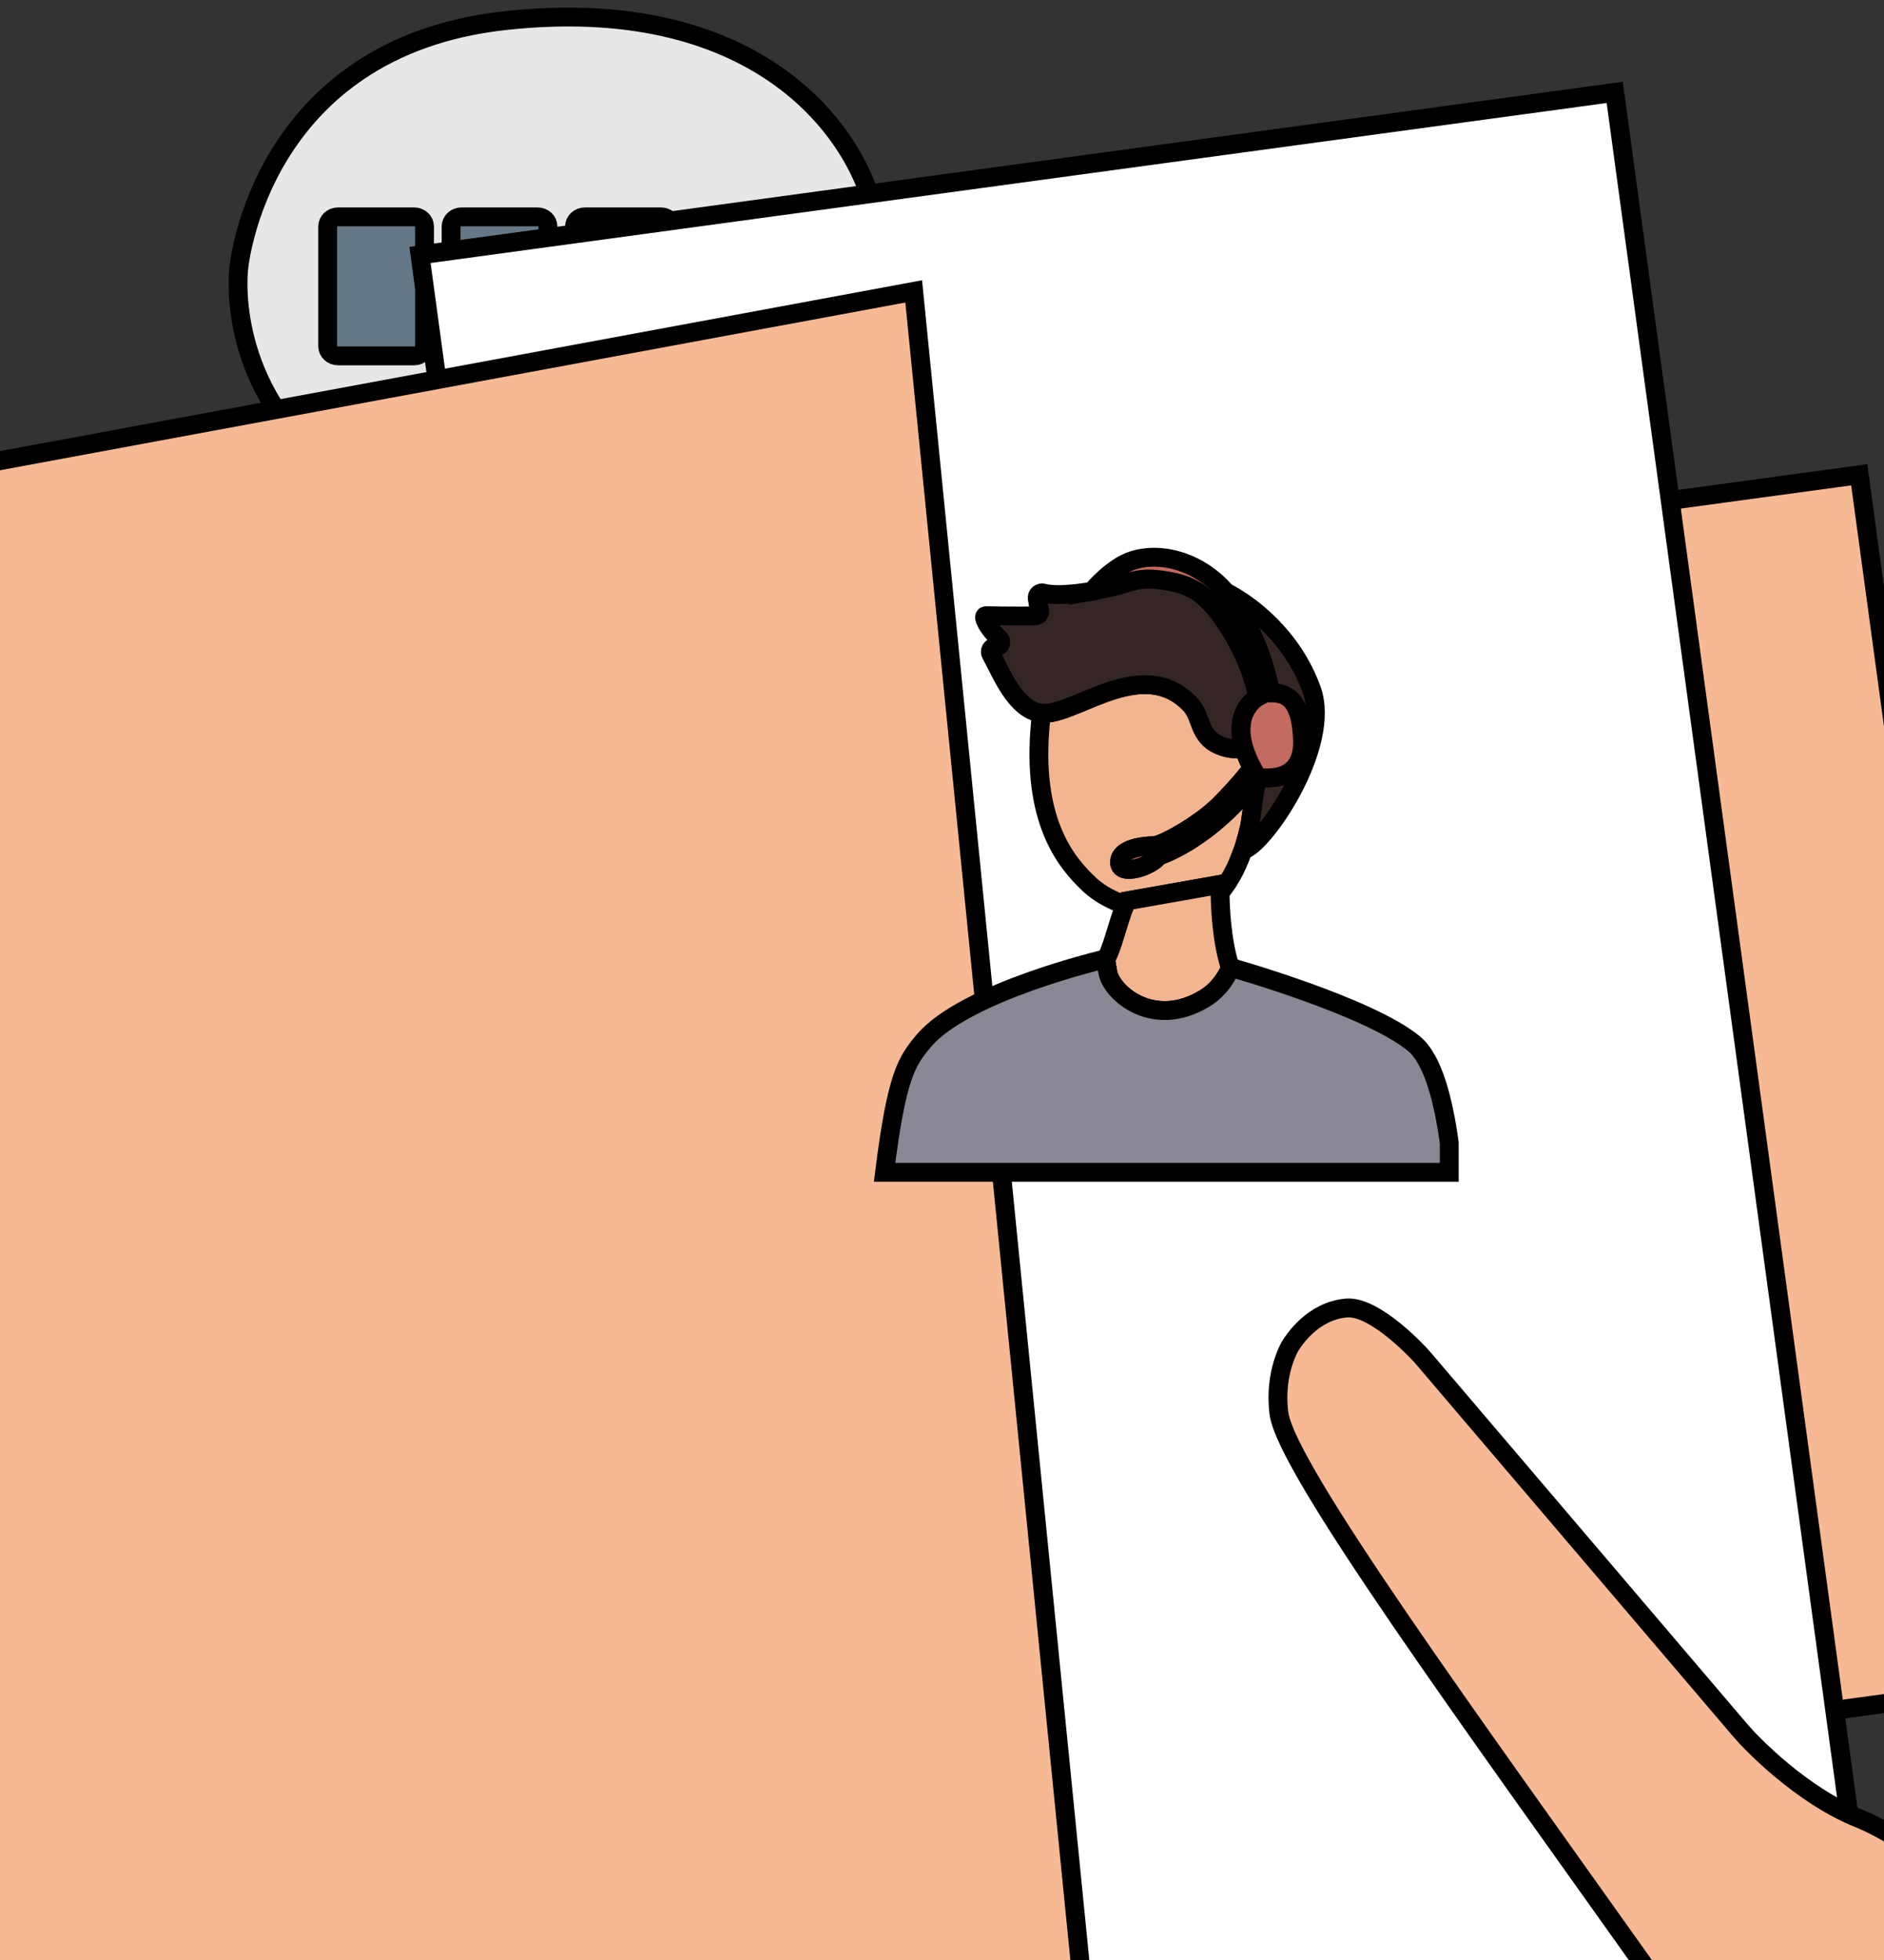 <?xml version="1.0" ?>
<svg xmlns="http://www.w3.org/2000/svg" width="100" height="104" viewBox="0 0 100 104">
  <rect x="0" y="0" width="100" height="104" fill="#333333" stroke="none"/>
  <g>
    <path d="M50.6,52.187L49.26,52.181L50.6,52.187Z" fill="#FF395A" stroke-width="1" stroke="#00000000"/>
    <path d="M44.188,110.087L77.777,110.236C81.196,110.249 83.979,107.489 83.996,104.07L84.358,20.296C84.369,16.879 81.611,14.1 78.194,14.084L44.605,13.936C41.192,13.927 38.414,16.683 38.398,20.096L38.026,103.872C38.012,107.29 40.77,110.072 44.188,110.087Z" fill="#00000000" stroke-width="2.326" stroke="#4A4A4A"/>
    <path d="M78.085,72.39C78.085,75.677 75.421,78.343 72.133,78.343C68.846,78.343 66.182,75.677 66.182,72.39C66.182,69.103 68.846,66.438 72.133,66.438C75.421,66.438 78.085,69.103 78.085,72.39" fill="#2F854B" stroke-width="1" stroke="#00000000"/>
    <path d="M47.174,66.321L75.769,66.321A2.66,2.66 0,0 1,78.429 68.981L78.429,75.631A2.66,2.66 0,0 1,75.769 78.291L47.174,78.291A2.66,2.66 0,0 1,44.514 75.631L44.514,68.981A2.66,2.66 0,0 1,47.174 66.321z" fill="#0088B2" stroke-width="1" stroke="#00000000"/>
    <path d="M63.64,75.517L63.634,75.517C62.566,75.482 61.314,74.447 60.452,73.584C59.588,72.721 58.553,71.47 58.52,70.407C58.508,70.033 59.423,69.369 59.433,69.363C59.671,69.198 59.934,69.257 60.042,69.406C60.115,69.508 60.81,70.559 60.885,70.679C60.963,70.802 60.952,70.987 60.854,71.172C60.801,71.274 60.622,71.589 60.538,71.736C60.628,71.864 60.868,72.18 61.362,72.674C61.856,73.168 62.171,73.408 62.3,73.498C62.448,73.414 62.761,73.235 62.864,73.182C63.046,73.085 63.229,73.073 63.354,73.15C63.482,73.227 64.531,73.925 64.627,73.992C64.709,74.049 64.76,74.147 64.771,74.261C64.781,74.376 64.745,74.498 64.672,74.604C64.666,74.613 64.01,75.517 63.64,75.517" fill="#FFFFFF" stroke-width="1" stroke="#00000000"/>
    <path d="M78.373,42.775C78.373,52.126 70.792,59.706 61.442,59.706C52.092,59.706 44.512,52.126 44.512,42.775C44.512,33.424 52.092,25.844 61.442,25.844C70.792,25.844 78.373,33.424 78.373,42.775" fill="#E7E7E7" stroke-width="1" stroke="#00000000"/>
    <path d="M46.27,29.97L44.198,23.691C44.104,23.405 44.133,23.096 44.28,22.834C45.127,21.321 47.43,15.955 46.475,11.496C45.438,6.663 39.887,-0.341 26.811,1.094C13.736,2.531 12.675,14.22 12.675,14.22C12.675,14.22 11.903,20.041 17.104,24.51C22.207,28.896 30.506,29.646 36.571,28.081C36.796,28.023 37.031,28.038 37.246,28.127L44.84,31.295C45.688,31.649 46.558,30.842 46.27,29.97" fill="#E7E7E7" stroke-width="1" stroke="#00000000"/>
    <path d="M41.64,11.508L37.594,11.508C37.292,11.508 37.047,11.735 37.047,12.016L37.047,18.374C37.047,18.655 37.292,18.883 37.594,18.883L41.64,18.883C41.942,18.883 42.187,18.655 42.187,18.374L42.187,12.016C42.187,11.735 41.942,11.508 41.64,11.508" fill="#657887" stroke-width="1" stroke="#00000000"/>
    <path d="M35.088,11.508L31.043,11.508C30.741,11.508 30.495,11.735 30.495,12.016L30.495,18.374C30.495,18.655 30.741,18.883 31.043,18.883L35.088,18.883C35.391,18.883 35.636,18.655 35.636,18.374L35.636,12.016C35.636,11.735 35.391,11.508 35.088,11.508" fill="#657887" stroke-width="1" stroke="#00000000"/>
    <path d="M28.537,11.508L24.492,11.508C24.189,11.508 23.944,11.735 23.944,12.016L23.944,18.374C23.944,18.655 24.189,18.883 24.492,18.883L28.537,18.883C28.839,18.883 29.085,18.655 29.085,18.374L29.085,12.016C29.085,11.735 28.839,11.508 28.537,11.508" fill="#657887" stroke-width="1" stroke="#00000000"/>
    <path d="M21.986,11.508L17.94,11.508C17.638,11.508 17.393,11.735 17.393,12.016L17.393,18.374C17.393,18.655 17.638,18.883 17.94,18.883L21.986,18.883C22.288,18.883 22.533,18.655 22.533,18.374L22.533,12.016C22.533,11.735 22.288,11.508 21.986,11.508" fill="#657887" stroke-width="1" stroke="#00000000"/>
  </g>
  <g>
    <path d="M98.687,25.192l-33.422,4.546l8.732,64.192l33.422,-4.547z" fill="#F7B994" stroke-width="1" stroke="#00000000"/>
  </g>
  <g>
    <path d="M85.707,4.902l-63.414,8.626l14.383,105.741l63.414,-8.626z" fill="#FFFFFF" stroke-width="1" stroke="#00000000"/>
  </g>
  <g>
    <path d="M48.498,15.462l-79.473,14.719l13.781,138.371l79.473,-14.718z" fill="#F7B994" stroke-width="1" stroke="#00000000"/>
  </g>
  <g>
    <path d="M144.294,129.682C144.159,127.781 144.14,124.291 143.319,118.918C143.277,118.641 143.233,118.367 143.189,118.097C142.743,115.431 142.14,112.962 141.035,108.439C139.4,101.748 138.752,100.332 137.583,98.9C136.234,97.245 128.465,88.538 121.63,88.656C120.136,88.682 119.01,89.227 117.844,90.168C117.104,90.763 113.406,87.107 112.26,86.583C109.211,85.189 107.931,88.586 107.418,89.384C106.707,90.492 110.03,96.789 107.418,98.9C104.807,101.011 101.679,97.697 98.644,96.477C95.61,95.256 92.96,92.504 92.402,91.85L75.518,72.037C75.484,71.984 73.034,69.269 71.468,69.404C69.677,69.559 68.673,71.11 68.479,71.427C68.479,71.427 67.61,72.851 67.883,74.988C68.257,77.916 78.08,91.353 87.598,104.749C89.283,107.121 90.355,114.269 90.832,117.323C91.486,121.512 98.079,141.127 107.223,145.309C107.223,145.309 111.852,146.923 117.022,149.348C119.915,150.705 123.785,153.15 127.778,157.921C127.796,157.94 127.813,157.958 127.831,157.976C129.737,159.724 133.442,164.113 133.925,163.872C137.947,161.862 155.375,160.521 158.343,147.984C158.374,147.857 158.468,147.755 158.384,147.656" fill="#F7B994" stroke-width="1" stroke="#00000000"/>
  </g>
  <g>
    <path d="M64.76,46.928C64.76,46.928 64.756,47.086 64.759,47.352C65.39,46.62 65.809,45.67 66.087,44.766C66.148,44.559 66.233,44.251 66.337,43.812C66.338,43.806 66.339,43.802 66.339,43.797C66.367,43.668 66.586,42.024 66.619,41.879C66.68,41.604 66.774,41.408 66.877,41.253C66.789,41.242 66.735,41.231 66.735,41.231C64.196,44.607 61.491,45.418 61.491,45.418C61.175,45.946 59.374,46.561 59.427,45.717C59.479,44.872 61.221,44.877 61.221,44.877C61.607,44.908 63.654,43.795 64.736,42.714C65.818,41.632 66.472,40.756 66.472,40.756C66.271,40.378 66.129,40.035 66.035,39.722C65.346,39.811 64.596,39.599 64.196,39.198C63.591,38.593 63.73,37.921 63.114,37.305C60.68,34.871 57.322,37.731 55.542,37.846C55.456,37.851 55.374,37.846 55.293,37.839C55.266,38.007 55.242,38.177 55.226,38.349C54.73,43.525 56.566,45.746 57.813,46.92C58.434,47.504 59.116,47.788 59.712,48.035C59.75,47.947 59.787,47.867 59.823,47.803L64.76,46.928Z" fill="#F3B590" stroke-width="1" stroke="#00000000"/>
  </g>
  <g>
    <path d="M63.925,52.99C64.842,52.44 65.225,51.565 65.301,51.37C65.291,51.326 65.281,51.28 65.267,51.235C64.839,49.857 64.767,48.134 64.759,47.352C64.756,47.086 64.76,46.928 64.76,46.928L59.823,47.803C59.786,47.867 59.75,47.947 59.712,48.035C59.372,48.832 58.995,50.483 58.702,50.857C58.688,50.876 58.685,50.895 58.683,50.912L58.815,51.651C59.057,52.719 61.221,54.612 63.925,52.99" fill="#F3B590" stroke-width="1" stroke="#00000000"/>
  </g>
  <g>
    <path d="M75.057,55.383C72.654,53.39 65.317,51.33 65.317,51.33C65.317,51.33 65.312,51.345 65.302,51.37C65.225,51.566 64.842,52.439 63.925,52.99C61.22,54.613 59.057,52.72 58.814,51.651L58.683,50.913L58.677,50.879C58.677,50.879 51.191,52.624 49.007,55.256C48.118,56.327 47.594,57.08 46.952,62.203L76.924,62.203L76.924,60.64C76.618,58.393 76.064,56.218 75.057,55.383" fill="#898995" stroke-width="1" stroke="#00000000"/>
  </g>
  <g>
    <path d="M69.137,39.278C69.207,41.401 67.4,41.321 66.877,41.253C66.773,41.407 66.681,41.604 66.619,41.878C66.587,42.025 66.367,43.667 66.339,43.798C66.339,43.799 66.338,43.802 66.338,43.803C66.338,43.806 66.338,43.809 66.337,43.811C66.233,44.252 66.148,44.56 66.087,44.767C66.016,45.002 65.976,45.106 65.976,45.106C67.026,44.911 70.713,39.598 69.618,36.587C68.576,33.725 66.33,32.062 65.057,31.416C66.908,33.578 67.441,36.764 67.441,36.764C68.252,36.764 69.063,37.034 69.137,39.278" fill="#352525" stroke-width="1" stroke="#00000000"/>
  </g>
  <g>
    <path d="M63.114,37.305C63.73,37.922 63.591,38.593 64.195,39.198C64.596,39.599 65.346,39.811 66.035,39.722C65.417,37.696 66.762,36.983 66.762,36.983C66.359,34.871 65.006,32.708 64.101,31.843C63.624,31.387 63.025,30.889 61.287,30.735C60.42,30.659 59.892,30.91 59.414,31.043C59.057,31.142 58.53,31.249 58.223,31.309C58.194,31.326 58.163,31.339 58.129,31.345C57.719,31.42 56.147,31.682 55.39,31.468C55.207,31.417 55.031,31.559 55.056,31.746C55.082,31.947 55.121,32.169 55.181,32.342C55.236,32.503 55.116,32.671 54.947,32.676C54.147,32.704 52.559,32.669 52.332,32.669C52.086,32.669 52.484,33.395 53.032,33.876C53.216,34.038 53.098,34.337 52.853,34.328C52.847,34.327 52.841,34.327 52.835,34.327C52.632,34.317 52.499,34.533 52.599,34.709C53.115,35.616 53.881,37.701 55.293,37.839C55.374,37.847 55.457,37.851 55.542,37.846C57.322,37.731 60.679,34.871 63.114,37.305" fill="#352525" stroke-width="1" stroke="#00000000"/>
  </g>
  <g>
    <path d="M61.287,30.735C63.025,30.889 63.623,31.387 64.101,31.843C65.007,32.708 66.358,34.871 66.762,36.983C66.762,36.983 65.418,37.696 66.034,39.722C66.13,40.035 66.271,40.378 66.472,40.756C66.472,40.756 65.818,41.632 64.736,42.714C63.655,43.796 61.606,44.909 61.22,44.877C61.22,44.877 59.48,44.872 59.426,45.716C59.373,46.561 61.175,45.946 61.491,45.418C61.491,45.418 64.195,44.607 66.735,41.231C66.735,41.231 66.789,41.242 66.877,41.253C67.401,41.321 69.207,41.401 69.137,39.278C69.063,37.035 68.251,36.764 67.44,36.764C67.44,36.764 66.909,33.579 65.057,31.415C65.04,31.395 65.024,31.375 65.007,31.355C63.747,29.916 61.782,29.227 60.139,29.733C59.044,30.07 57.975,31.355 57.975,31.355C57.975,31.355 58.074,31.337 58.224,31.309C58.531,31.249 59.057,31.142 59.414,31.043C59.891,30.91 60.419,30.659 61.287,30.735" fill="#C36A61" stroke-width="1" stroke="#00000000"/>
  </g>
</svg>
